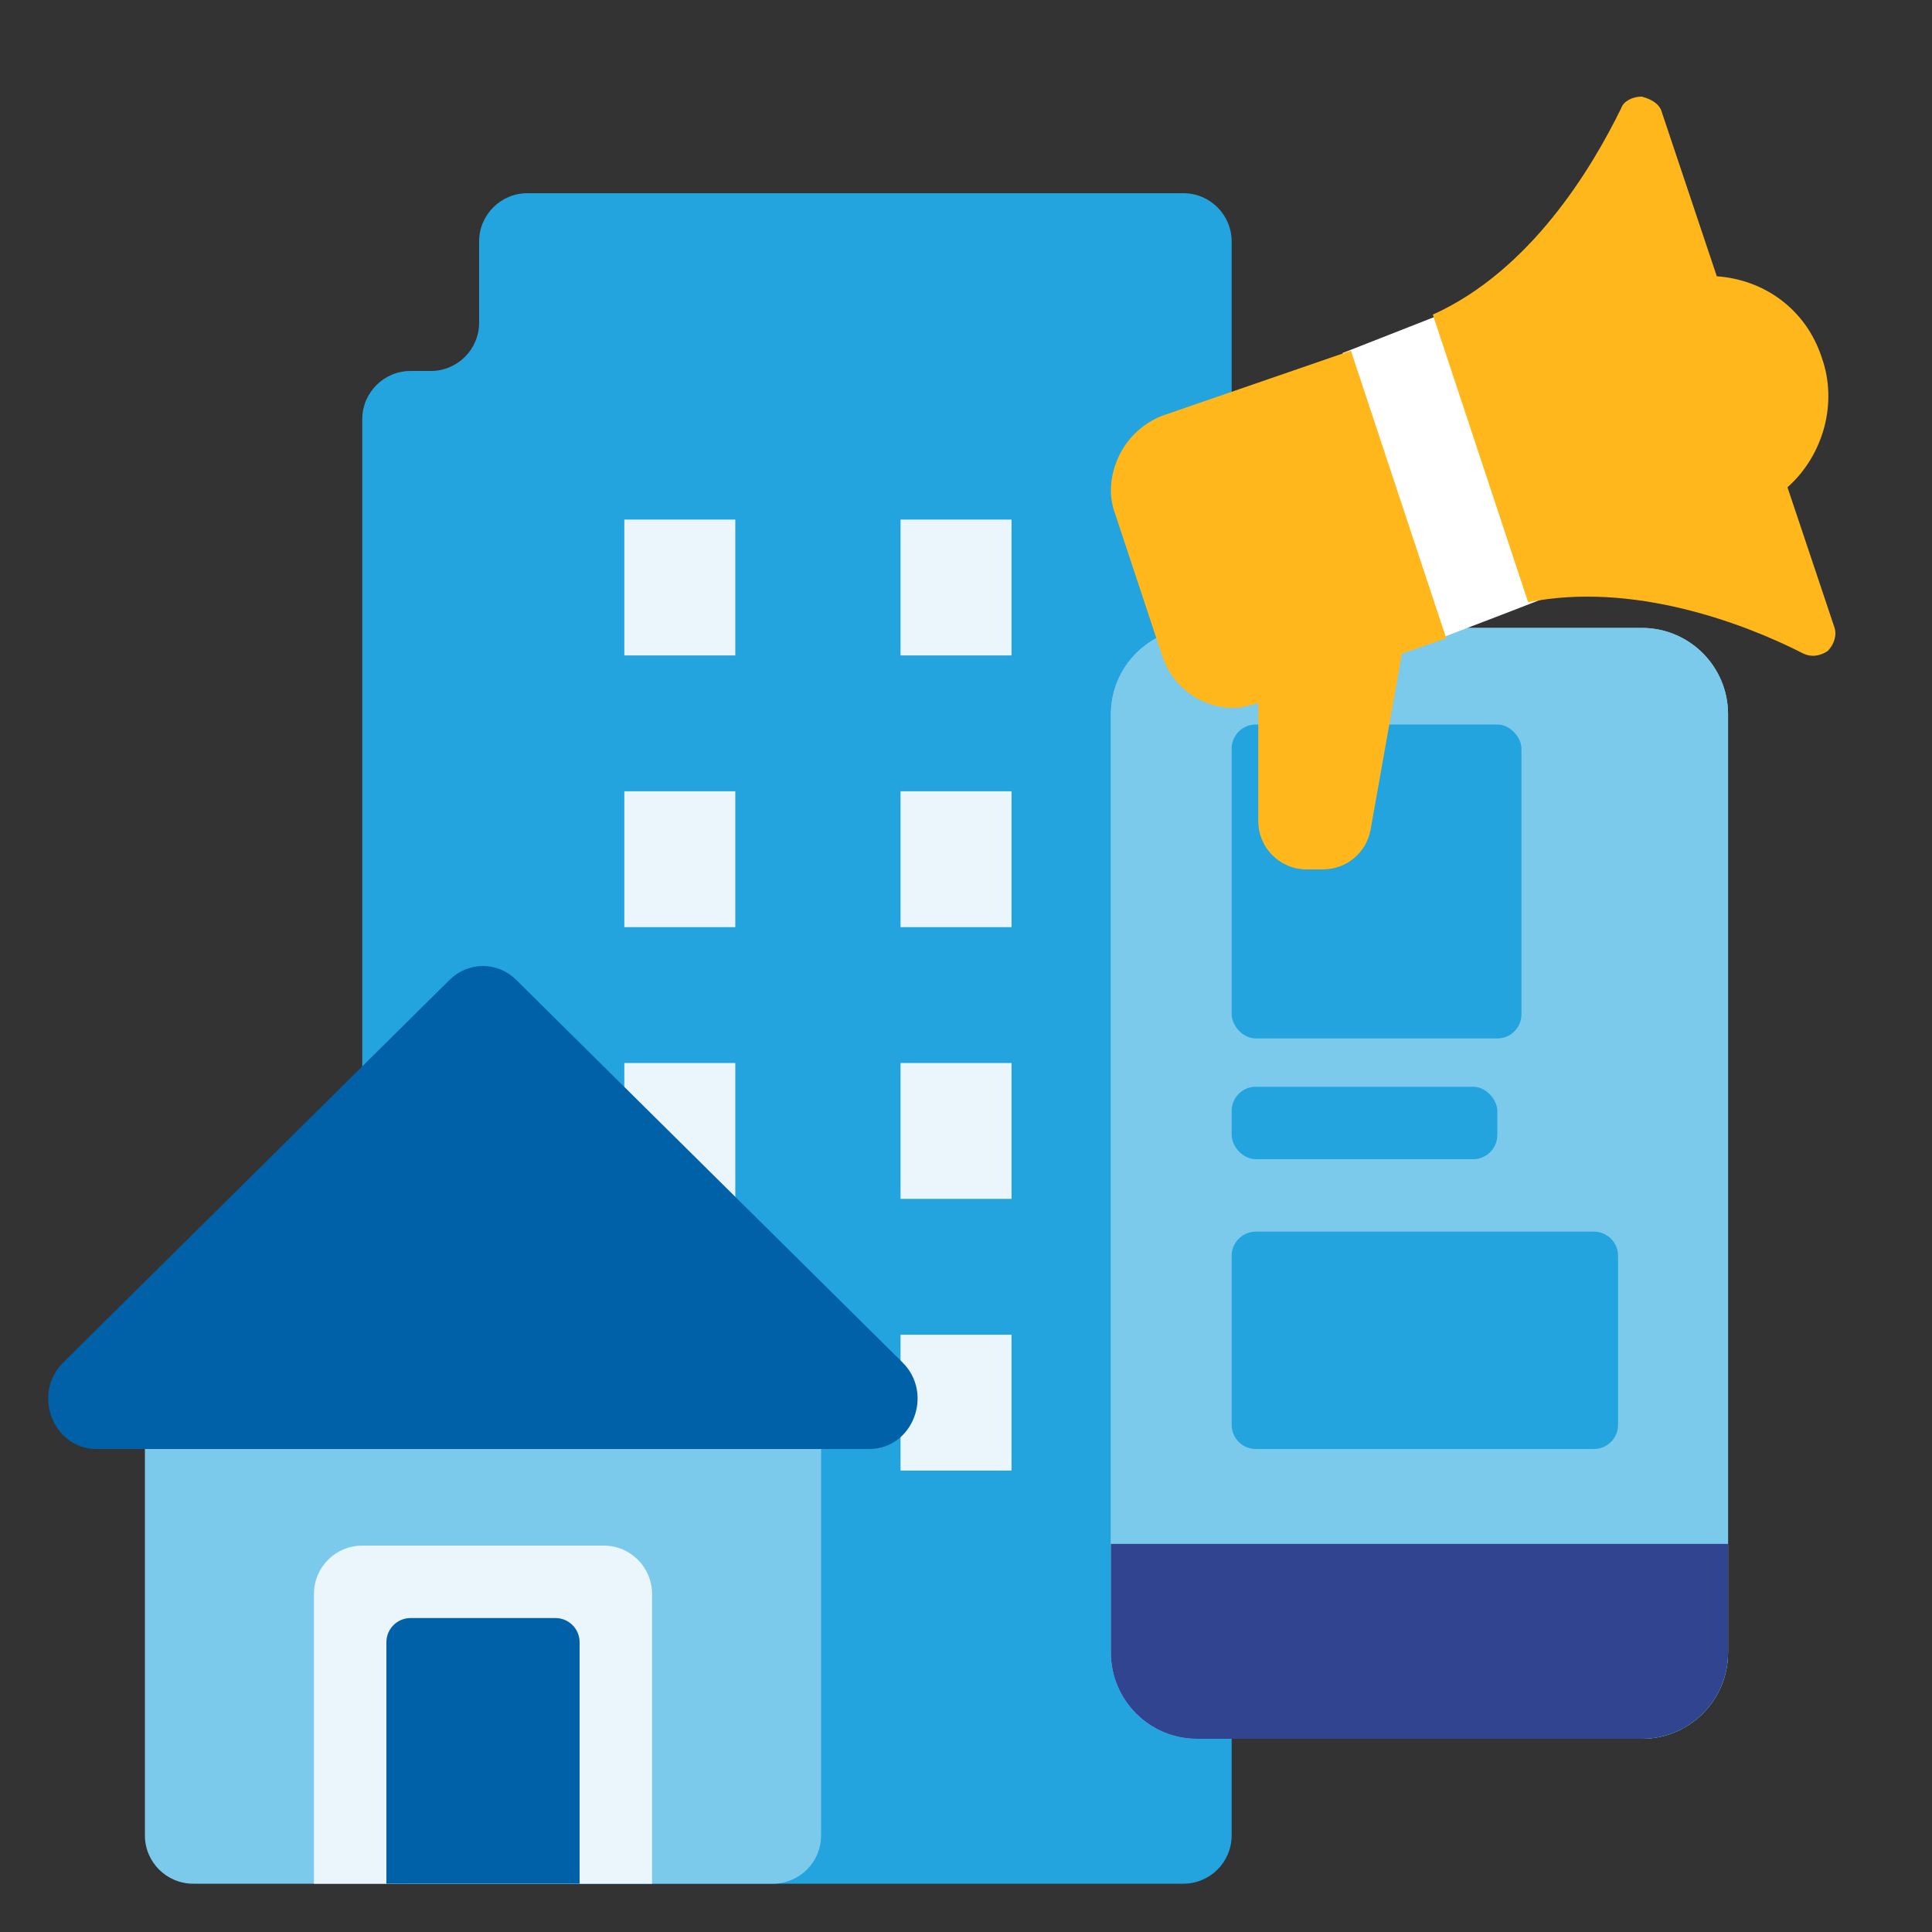 <svg width="80" height="80" viewBox="0 0 80 80" fill="none" xmlns="http://www.w3.org/2000/svg">
<rect x="0" y="0" width="80" height="80" fill="#333333" stroke="none"/>
<path d="M21.839 8C20.735 8 19.839 8.895 19.839 10V13.361C19.839 14.466 18.944 15.361 17.839 15.361H17C15.895 15.361 15 16.257 15 17.361V76C15 77.105 15.895 78 17 78H49C50.105 78 51 77.105 51 76V10C51 8.895 50.105 8 49 8H21.839Z" fill="#23A4DE"/>
<path d="M30.447 21.515H25.852V27.14H30.447V21.515Z" fill="#EAF5FC"/>
<path d="M41.886 21.515H37.29V27.14H41.886V21.515Z" fill="#EAF5FC"/>
<path d="M25.852 32.765H30.447V38.391H25.852V32.765Z" fill="#EAF5FC"/>
<path d="M41.886 32.765H37.29V38.391H41.886V32.765Z" fill="#EAF5FC"/>
<path d="M25.852 44.017H30.447V49.642H25.852V44.017Z" fill="#EAF5FC"/>
<path d="M41.886 44.017H37.29V49.642H41.886V44.017Z" fill="#EAF5FC"/>
<path d="M25.852 55.268H30.447V60.893H25.852V55.268Z" fill="#EAF5FC"/>
<path d="M41.886 55.268H37.29V60.893H41.886V55.268Z" fill="#EAF5FC"/>
<path d="M6 76C6 77.105 6.895 78 8 78H32C33.105 78 34 77.105 34 76V56.457L20 46L6 56.457V76Z" fill="#7BC9EB"/>
<path d="M35.992 60C37.797 60 38.678 57.71 37.371 56.415L21.375 40.574C20.603 39.809 19.389 39.809 18.617 40.574L2.621 56.415C1.313 57.71 2.195 60 4 60H35.992Z" fill="#0061A8"/>
<path d="M15 64H25C26.105 64 27 64.895 27 66V78H13V66C13 64.895 13.895 64 15 64Z" fill="#EAF5FC"/>
<path d="M17 67H23C23.552 67 24 67.448 24 68V78H16V68C16 67.448 16.448 67 17 67Z" fill="#0061A8"/>
<path d="M67.994 72H49.561C47.597 71.995 46.005 70.403 46 68.439V29.561C46.005 27.597 47.597 26.005 49.561 26H67.994C69.958 26.005 71.55 27.597 71.555 29.561V68.44C71.549 70.404 69.958 71.995 67.994 72Z" fill="#7BC9EB"/>
<path fill-rule="evenodd" clip-rule="evenodd" d="M49.566 69.8H67.989L67.99 69.8C68.741 69.797 69.351 69.189 69.355 68.436V29.564C69.352 28.813 68.742 28.203 67.991 28.2H49.564C48.813 28.203 48.203 28.813 48.2 29.564V68.436C48.203 69.187 48.813 69.797 49.565 69.8L49.566 69.8ZM49.561 72C47.597 71.995 46.005 70.403 46 68.439V29.561C46.005 27.597 47.597 26.005 49.561 26H67.994C69.958 26.005 71.55 27.597 71.555 29.561V68.44C71.549 70.404 69.958 71.995 67.994 72H49.561Z" fill="#7BC9EB"/>
<path d="M67.994 72H49.561C47.597 71.995 46.005 70.403 46 68.439V63.929C57.742 63.929 61.106 63.929 71.555 63.929V68.44C71.549 70.404 69.958 71.995 67.994 72Z" fill="#31448F"/>
<rect x="51" y="30" width="12" height="13" rx="1" fill="#23A4DE"/>
<path d="M51 52C51 51.448 51.448 51 52 51H66C66.552 51 67 51.448 67 52V59C67 59.552 66.552 60 66 60H52C51.448 60 51 59.552 51 59V52Z" fill="#23A4DE"/>
<rect x="51" y="45" width="11" height="3" rx="1" fill="#23A4DE"/>
<path d="M55.589 14.62L59.65 13.026L67.793 12.393L71.716 21.747L62.563 25.31L59.076 26.646L55.589 14.62Z" fill="white"/>
<path fill-rule="evenodd" clip-rule="evenodd" d="M75.683 26.954C75.401 27.146 75.025 27.242 74.649 27.05L74.649 27.051C72.206 25.802 67.6 24.073 63.277 24.938L59.33 13.028C63.371 11.203 65.909 6.978 67.13 4.48C67.224 4.192 67.6 4 67.976 4C68.352 4.096 68.728 4.288 68.822 4.673L71.089 11.44C73.031 11.576 74.776 12.785 75.436 14.808C76.1 16.673 75.519 18.837 74.016 20.178L75.965 25.994C76.059 26.282 75.965 26.666 75.683 26.954ZM51.051 29.312C49.829 29.312 48.607 28.543 48.138 27.198L46.164 21.244C45.882 20.476 45.976 19.612 46.352 18.843C46.728 18.075 47.386 17.499 48.138 17.21L55.938 14.521L59.886 26.43L58.051 27.063L56.754 34.35C56.585 35.305 55.755 36 54.785 36H54.102C52.998 36 52.102 35.105 52.102 34V29.114L52.085 29.12C52.02 29.136 51.958 29.153 51.898 29.169L51.898 29.169C51.609 29.246 51.363 29.312 51.051 29.312Z" fill="#FFB71B"/>
</svg>
